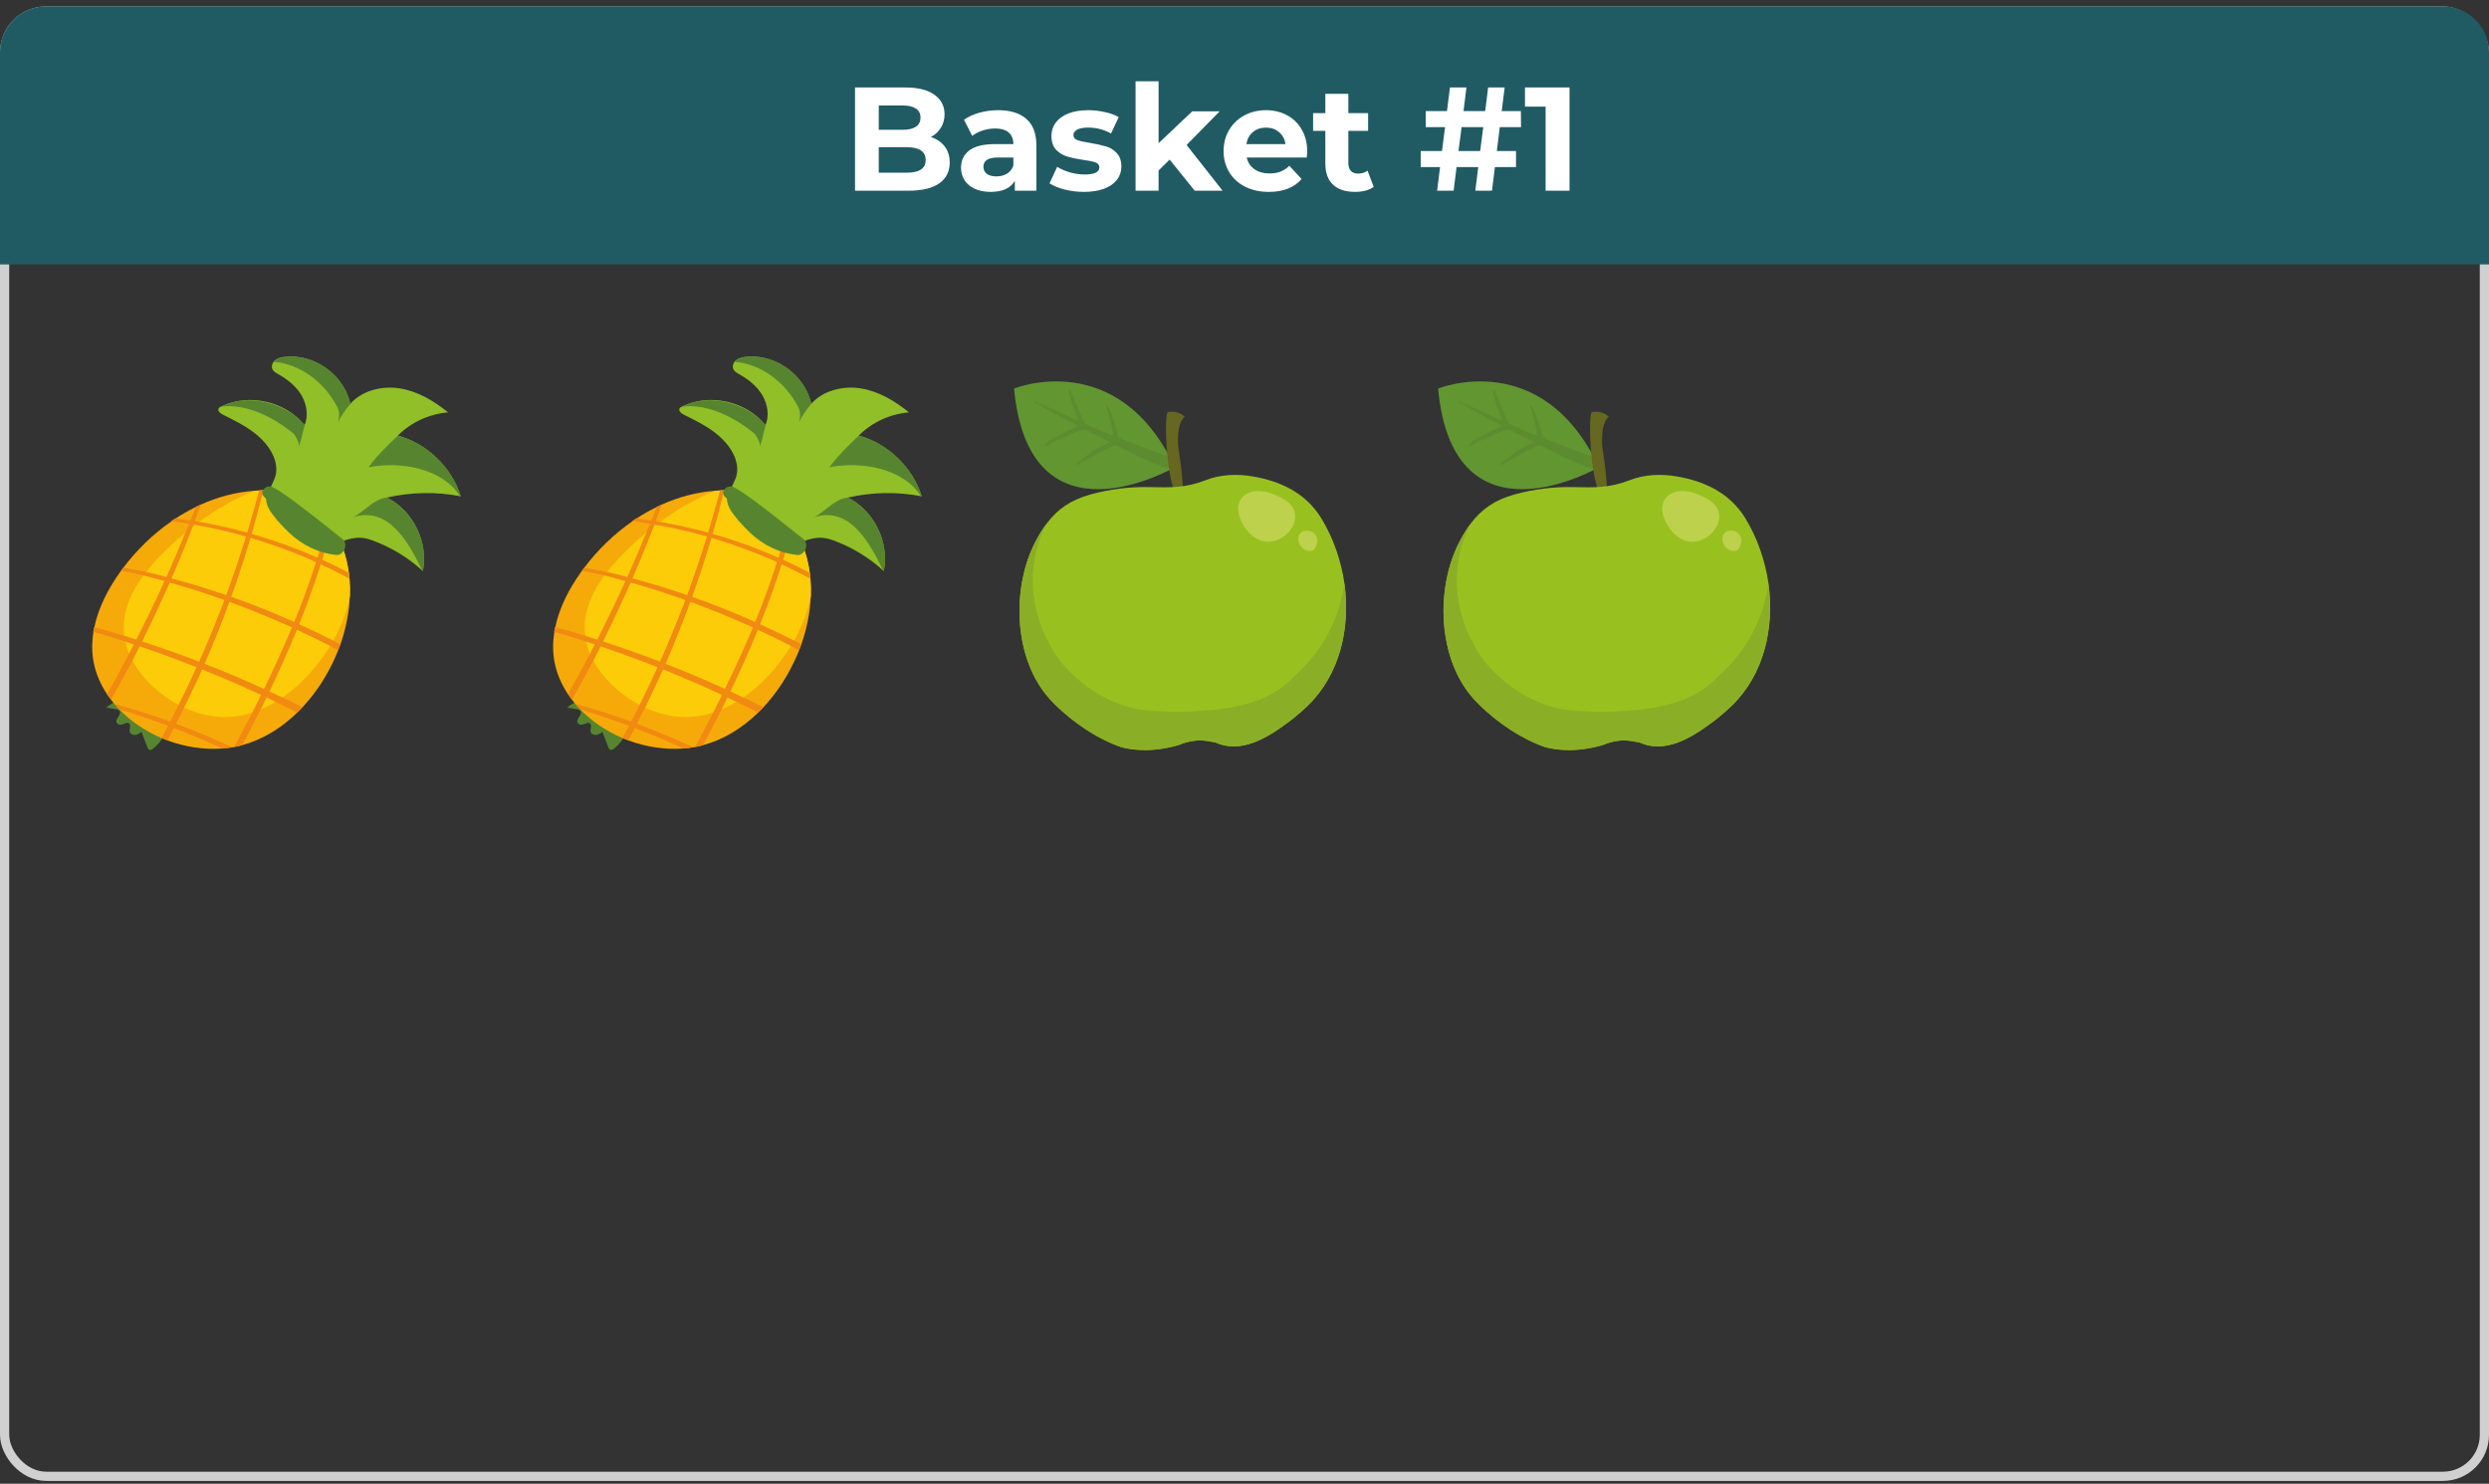 <svg width="270" height="161" viewBox="0 0 270 161" fill="none" xmlns="http://www.w3.org/2000/svg">
<rect x="0" y="0" width="270" height="161" fill="#333333" stroke="none"/>
<rect x="0.5" y="1.193" width="269" height="159" rx="4.5" stroke="#D0D0D0"/>
<path d="M0 5.693C0 2.932 2.239 0.693 5 0.693H265C267.761 0.693 270 2.932 270 5.693V28.693H0V5.693Z" fill="#205B64"/>
<path d="M100.974 14.869C101.614 15.072 102.115 15.413 102.478 15.893C102.841 16.363 103.022 16.944 103.022 17.637C103.022 18.619 102.638 19.376 101.87 19.909C101.113 20.432 100.003 20.693 98.542 20.693H92.75V9.493H98.222C99.587 9.493 100.633 9.755 101.358 10.277C102.094 10.8 102.462 11.509 102.462 12.405C102.462 12.949 102.329 13.435 102.062 13.861C101.806 14.288 101.443 14.624 100.974 14.869ZM95.326 11.445V14.085H97.902C98.542 14.085 99.027 13.973 99.358 13.749C99.689 13.525 99.854 13.195 99.854 12.757C99.854 12.32 99.689 11.995 99.358 11.781C99.027 11.557 98.542 11.445 97.902 11.445H95.326ZM98.35 18.741C99.032 18.741 99.544 18.629 99.886 18.405C100.238 18.181 100.414 17.835 100.414 17.365C100.414 16.437 99.726 15.973 98.35 15.973H95.326V18.741H98.35ZM108.28 11.957C109.614 11.957 110.638 12.277 111.352 12.917C112.067 13.547 112.424 14.501 112.424 15.781V20.693H110.088V19.621C109.619 20.421 108.744 20.821 107.464 20.821C106.803 20.821 106.227 20.709 105.736 20.485C105.256 20.261 104.888 19.952 104.632 19.557C104.376 19.163 104.248 18.715 104.248 18.213C104.248 17.413 104.547 16.784 105.144 16.325C105.752 15.867 106.686 15.637 107.944 15.637H109.928C109.928 15.093 109.763 14.677 109.432 14.389C109.102 14.091 108.606 13.941 107.944 13.941C107.486 13.941 107.032 14.016 106.584 14.165C106.147 14.304 105.774 14.496 105.464 14.741L104.568 12.997C105.038 12.667 105.598 12.411 106.248 12.229C106.91 12.048 107.587 11.957 108.28 11.957ZM108.088 19.141C108.515 19.141 108.894 19.045 109.224 18.853C109.555 18.651 109.79 18.357 109.928 17.973V17.093H108.216C107.192 17.093 106.68 17.429 106.68 18.101C106.68 18.421 106.803 18.677 107.048 18.869C107.304 19.051 107.651 19.141 108.088 19.141ZM117.579 20.821C116.865 20.821 116.166 20.736 115.483 20.565C114.801 20.384 114.257 20.16 113.851 19.893L114.683 18.101C115.067 18.347 115.531 18.549 116.075 18.709C116.619 18.859 117.153 18.933 117.675 18.933C118.731 18.933 119.259 18.672 119.259 18.149C119.259 17.904 119.115 17.728 118.827 17.621C118.539 17.515 118.097 17.424 117.499 17.349C116.795 17.243 116.214 17.12 115.755 16.981C115.297 16.843 114.897 16.597 114.555 16.245C114.225 15.893 114.059 15.392 114.059 14.741C114.059 14.197 114.214 13.717 114.523 13.301C114.843 12.875 115.302 12.544 115.899 12.309C116.507 12.075 117.222 11.957 118.043 11.957C118.651 11.957 119.254 12.027 119.851 12.165C120.459 12.293 120.961 12.475 121.355 12.709L120.523 14.485C119.766 14.059 118.939 13.845 118.043 13.845C117.51 13.845 117.11 13.92 116.843 14.069C116.577 14.219 116.443 14.411 116.443 14.645C116.443 14.912 116.587 15.099 116.875 15.205C117.163 15.312 117.622 15.413 118.251 15.509C118.955 15.627 119.531 15.755 119.979 15.893C120.427 16.021 120.817 16.261 121.147 16.613C121.478 16.965 121.643 17.456 121.643 18.085C121.643 18.619 121.483 19.093 121.163 19.509C120.843 19.925 120.374 20.251 119.755 20.485C119.147 20.709 118.422 20.821 117.579 20.821ZM126.879 17.317L125.679 18.501V20.693H123.183V8.821H125.679V15.541L129.327 12.085H132.303L128.719 15.733L132.623 20.693H129.599L126.879 17.317ZM141.803 16.421C141.803 16.453 141.787 16.677 141.755 17.093H135.243C135.36 17.627 135.637 18.048 136.075 18.357C136.512 18.667 137.056 18.821 137.707 18.821C138.155 18.821 138.549 18.757 138.891 18.629C139.243 18.491 139.568 18.277 139.867 17.989L141.195 19.429C140.384 20.357 139.2 20.821 137.643 20.821C136.672 20.821 135.813 20.635 135.067 20.261C134.32 19.877 133.744 19.349 133.339 18.677C132.933 18.005 132.731 17.243 132.731 16.389C132.731 15.547 132.928 14.789 133.323 14.117C133.728 13.435 134.277 12.907 134.971 12.533C135.675 12.149 136.459 11.957 137.323 11.957C138.165 11.957 138.928 12.139 139.611 12.501C140.293 12.864 140.827 13.387 141.211 14.069C141.605 14.741 141.803 15.525 141.803 16.421ZM137.339 13.845C136.773 13.845 136.299 14.005 135.915 14.325C135.531 14.645 135.296 15.083 135.211 15.637H139.451C139.365 15.093 139.131 14.661 138.747 14.341C138.363 14.011 137.893 13.845 137.339 13.845ZM149.017 20.277C148.771 20.459 148.467 20.597 148.105 20.693C147.753 20.779 147.379 20.821 146.985 20.821C145.961 20.821 145.166 20.56 144.601 20.037C144.046 19.515 143.769 18.747 143.769 17.733V14.197H142.441V12.277H143.769V10.181H146.265V12.277H148.409V14.197H146.265V17.701C146.265 18.064 146.355 18.347 146.536 18.549C146.729 18.741 146.995 18.837 147.337 18.837C147.731 18.837 148.067 18.731 148.345 18.517L149.017 20.277ZM162.373 16.389H164.453V18.133H162.165L161.845 20.693H160.037L160.357 18.133H158.005L157.685 20.693H155.893L156.213 18.133H154.117V16.389H156.421L156.757 13.797H154.661V12.053H156.965L157.285 9.493H159.077L158.757 12.053H161.109L161.429 9.493H163.221L162.901 12.053H164.981L164.997 13.797H162.693L162.373 16.389ZM160.565 16.389L160.901 13.797H158.549L158.213 16.389H160.565ZM170.257 9.493V20.693H167.664V11.573H165.425V9.493H170.257Z" fill="white"/>
<g clip-path="url(#clip0_12_354)">
<path d="M13.262 75.838C12.618 76.042 12.017 76.364 11.502 76.793C11.877 76.825 12.242 76.889 12.607 76.965C12.736 76.997 12.875 77.029 12.961 77.136C13.251 77.512 12.435 78.016 12.661 78.434C12.747 78.606 12.972 78.649 13.154 78.628C13.337 78.595 13.508 78.51 13.691 78.456C13.777 78.434 13.863 78.424 13.938 78.456C14.098 78.52 14.141 78.735 14.109 78.907C14.088 79.078 14.023 79.261 14.077 79.422C14.152 79.658 14.431 79.776 14.689 79.743C14.946 79.711 15.15 79.561 15.354 79.422C15.558 79.958 15.762 80.495 15.966 81.031C16.019 81.181 16.105 81.353 16.266 81.374C16.384 81.396 16.491 81.321 16.577 81.256C17.081 80.87 17.489 80.376 17.779 79.808C17.929 79.518 18.026 79.121 17.779 78.896L13.262 75.838Z" fill="#57852F"/>
<path d="M32.821 76.738C32.639 76.931 32.446 77.124 32.253 77.317C30.525 79.002 28.486 80.257 26.265 80.858C25.976 80.933 25.686 81.008 25.386 81.062C25.321 81.073 25.268 81.083 25.203 81.094C24.849 81.159 24.484 81.201 24.119 81.223C22.102 81.362 20.064 81.051 18.165 80.343C17.95 80.268 17.735 80.182 17.521 80.085C16.63 79.71 15.783 79.238 14.978 78.691C14.259 78.197 13.572 77.628 12.961 76.995C12.768 76.791 12.575 76.588 12.403 76.373C12.285 76.234 12.156 76.083 12.049 75.933C11.899 75.729 11.748 75.525 11.609 75.322C10.922 74.291 10.418 73.144 10.171 71.931C9.946 70.815 9.956 69.678 10.139 68.562C10.171 68.39 10.203 68.219 10.235 68.047C10.686 65.901 11.759 63.841 13.047 62.049L13.111 61.963C13.197 61.856 13.272 61.738 13.358 61.631C14.817 59.688 16.587 57.961 18.583 56.577C18.733 56.48 18.873 56.373 19.023 56.276C19.731 55.815 20.471 55.386 21.223 55.021C21.405 54.935 21.598 54.839 21.78 54.753C23.615 53.927 25.568 53.401 27.585 53.251C27.682 53.24 27.789 53.24 27.886 53.229C27.961 53.229 28.047 53.219 28.122 53.219C28.261 53.208 28.411 53.208 28.551 53.208C31.598 53.176 33.798 54.098 35.611 56.556C35.74 56.727 35.868 56.91 35.986 57.092C35.997 57.103 35.997 57.113 36.008 57.113C37.006 58.626 37.596 60.343 37.832 62.146C37.864 62.36 37.886 62.575 37.907 62.789C37.961 63.412 37.971 64.034 37.95 64.667C37.886 66.416 37.532 68.197 36.931 69.914C36.856 70.118 36.781 70.332 36.695 70.536C36.62 70.729 36.544 70.922 36.459 71.105C35.568 73.186 34.334 75.118 32.821 76.738Z" fill="#F6AA0A"/>
<path d="M33.948 72.651C32.993 73.778 31.877 74.818 30.643 75.666C30.397 75.838 30.15 75.988 29.903 76.149C29.377 76.46 28.841 76.739 28.283 76.975C27.983 77.104 27.682 77.211 27.371 77.318C26.341 77.651 25.257 77.833 24.152 77.801C22.714 77.769 21.309 77.393 20 76.793C19.796 76.696 19.592 76.599 19.399 76.492C18.766 76.159 18.154 75.763 17.585 75.333C16.287 74.357 15.128 73.102 14.367 71.674C14.238 71.428 14.12 71.181 14.012 70.934C13.83 70.505 13.691 70.065 13.594 69.614C13.551 69.41 13.508 69.196 13.487 68.981C13.455 68.735 13.433 68.477 13.433 68.22C13.39 66.117 14.302 64.164 15.568 62.447C15.654 62.318 15.751 62.2 15.847 62.082C16.223 61.599 16.62 61.138 17.027 60.698C17.972 59.679 19.012 58.692 20.139 57.769C20.397 57.554 20.654 57.35 20.912 57.147C20.987 57.082 21.073 57.029 21.148 56.964C21.287 56.857 21.427 56.75 21.566 56.653C23.433 55.28 25.483 54.099 27.596 53.263C27.693 53.252 27.8 53.252 27.897 53.241C27.972 53.241 28.058 53.23 28.133 53.23C28.272 53.22 28.422 53.22 28.562 53.22C31.609 53.187 33.809 54.11 35.622 56.567C35.751 56.739 35.88 56.921 35.998 57.104C36.008 57.114 36.008 57.125 36.019 57.125C37.017 58.638 37.607 60.355 37.843 62.157C37.875 62.372 37.897 62.587 37.918 62.801C37.972 63.423 37.983 64.046 37.961 64.679C37.628 66.363 36.995 67.994 36.148 69.518C36.04 69.711 35.933 69.893 35.815 70.087C35.257 70.988 34.624 71.846 33.948 72.651Z" fill="#FCCC09"/>
<path d="M37.897 62.791C37.618 62.641 37.35 62.491 37.071 62.351C36.32 61.965 35.569 61.589 34.796 61.235C34.625 61.16 34.453 61.074 34.292 60.999C31.985 59.959 29.603 59.079 27.178 58.36C27.017 58.306 26.857 58.263 26.685 58.22C26.352 58.124 26.02 58.038 25.687 57.941C24.185 57.544 22.661 57.212 21.127 56.944C21.073 56.933 21.02 56.922 20.966 56.911C20.805 56.879 20.644 56.858 20.483 56.825C20.193 56.783 19.904 56.729 19.603 56.686C19.26 56.632 18.917 56.589 18.562 56.547C18.713 56.45 18.852 56.343 19.002 56.246C19.517 56.31 20.022 56.386 20.526 56.461C20.558 56.461 20.59 56.471 20.612 56.471C20.773 56.493 20.934 56.525 21.095 56.547C21.245 56.568 21.395 56.589 21.535 56.622C23.305 56.922 25.065 57.308 26.803 57.791C26.964 57.834 27.125 57.877 27.286 57.931C29.024 58.424 30.73 59.004 32.414 59.669C33.09 59.937 33.766 60.216 34.432 60.506C34.603 60.581 34.775 60.656 34.936 60.731C35.912 61.171 36.867 61.643 37.811 62.137C37.854 62.362 37.876 62.577 37.897 62.791Z" fill="#F18A10"/>
<path d="M36.684 70.547C36.395 70.397 36.094 70.236 35.804 70.086C34.624 69.474 33.422 68.895 32.221 68.337C32.092 68.283 31.974 68.219 31.845 68.165C31.781 68.133 31.727 68.112 31.663 68.079C29.442 67.071 27.189 66.148 24.903 65.311C24.721 65.247 24.538 65.182 24.345 65.107C22.628 64.496 20.89 63.927 19.141 63.423C18.895 63.348 18.648 63.283 18.401 63.208C18.219 63.154 18.026 63.101 17.843 63.047C17.092 62.833 16.32 62.629 15.547 62.436C14.742 62.242 13.927 62.071 13.111 61.942C13.197 61.835 13.272 61.717 13.358 61.609C13.476 61.631 13.594 61.642 13.712 61.663C14.42 61.77 15.129 61.91 15.826 62.06C16.566 62.221 17.307 62.403 18.036 62.607C18.219 62.661 18.412 62.704 18.594 62.757C19.045 62.886 19.506 63.004 19.957 63.133C21.502 63.573 23.026 64.056 24.538 64.571C24.721 64.635 24.903 64.7 25.096 64.764C25.579 64.936 26.062 65.107 26.545 65.29C28.358 65.966 30.15 66.695 31.91 67.489C32.092 67.575 32.274 67.65 32.457 67.736C33.691 68.305 34.925 68.895 36.137 69.506C36.405 69.635 36.663 69.775 36.92 69.914C36.845 70.129 36.759 70.333 36.684 70.547Z" fill="#F18A10"/>
<path d="M32.822 76.74C32.64 76.933 32.447 77.126 32.253 77.319C31.47 76.922 30.676 76.536 29.882 76.15C29.549 75.989 29.228 75.838 28.895 75.678C28.702 75.581 28.498 75.495 28.305 75.399C26.202 74.422 24.077 73.499 21.921 72.641C21.717 72.555 21.513 72.48 21.309 72.394C20.676 72.147 20.043 71.901 19.399 71.654C17.983 71.118 16.556 70.603 15.118 70.12C14.914 70.044 14.7 69.98 14.496 69.916C14.185 69.808 13.863 69.712 13.552 69.605C13.101 69.454 12.64 69.315 12.178 69.175C11.492 68.961 10.805 68.757 10.107 68.564C10.14 68.392 10.172 68.221 10.204 68.049C11.159 68.285 12.092 68.575 13.004 68.843C13.144 68.886 13.294 68.929 13.434 68.972C13.873 69.111 14.313 69.24 14.753 69.39C14.957 69.454 15.172 69.519 15.376 69.594C17.457 70.27 19.528 70.999 21.567 71.783C21.77 71.858 21.974 71.933 22.178 72.019C24.045 72.748 25.901 73.521 27.736 74.347C28.026 74.476 28.316 74.605 28.605 74.744C28.798 74.83 29.002 74.927 29.195 75.012C29.668 75.227 30.129 75.452 30.601 75.667C31.373 76.01 32.103 76.375 32.822 76.74Z" fill="#F18A10"/>
<path d="M25.204 81.084C24.85 81.149 24.485 81.192 24.12 81.213C22.393 80.419 20.644 79.689 18.863 79.003C18.648 78.917 18.433 78.842 18.219 78.756C17.532 78.499 16.835 78.252 16.148 78.016C15.097 77.651 14.034 77.308 12.972 76.986C12.779 76.782 12.586 76.578 12.414 76.363C12.425 76.363 12.435 76.374 12.446 76.374C14.474 76.943 16.491 77.587 18.476 78.305C18.691 78.38 18.905 78.466 19.12 78.541C21.169 79.314 23.208 80.162 25.204 81.084Z" fill="#F18A10"/>
<path d="M26.276 80.859C25.987 80.934 25.697 81.01 25.396 81.063C26.062 79.819 26.727 78.574 27.371 77.319C27.693 76.685 28.015 76.042 28.326 75.409C28.433 75.183 28.54 74.969 28.648 74.743C29.71 72.555 30.729 70.334 31.663 68.091C31.748 67.898 31.823 67.705 31.899 67.512C31.952 67.394 31.995 67.265 32.049 67.147C32.875 65.13 33.615 63.091 34.281 61.02C34.334 60.859 34.388 60.698 34.441 60.537C34.86 59.228 35.246 57.909 35.6 56.578C35.729 56.75 35.858 56.932 35.976 57.115C35.686 58.241 35.375 59.357 35.032 60.462C34.999 60.559 34.967 60.666 34.935 60.763C34.882 60.924 34.828 61.095 34.785 61.256C34.087 63.456 33.304 65.623 32.446 67.758C32.371 67.951 32.285 68.155 32.21 68.349C31.287 70.602 30.289 72.823 29.238 75.022C29.13 75.248 29.023 75.473 28.916 75.688C28.905 75.72 28.884 75.752 28.873 75.773C28.68 76.181 28.476 76.578 28.283 76.975C27.628 78.273 26.952 79.572 26.276 80.859Z" fill="#F18A10"/>
<path d="M18.165 80.333C17.951 80.258 17.736 80.172 17.521 80.076C17.758 79.636 17.994 79.207 18.219 78.767C18.294 78.617 18.38 78.466 18.455 78.305C18.766 77.694 19.077 77.082 19.388 76.471C20.064 75.119 20.708 73.756 21.331 72.383C21.427 72.179 21.513 71.975 21.61 71.771C22.511 69.743 23.358 67.694 24.152 65.612C24.217 65.441 24.281 65.269 24.346 65.097C24.41 64.926 24.474 64.754 24.539 64.572C25.311 62.469 26.03 60.355 26.685 58.209C26.727 58.069 26.77 57.93 26.813 57.791C26.856 57.64 26.91 57.49 26.953 57.329C27.36 55.956 27.758 54.582 28.122 53.198C28.262 53.188 28.412 53.188 28.552 53.188C28.509 53.348 28.466 53.509 28.433 53.681C28.09 55.108 27.715 56.514 27.307 57.93C27.264 58.069 27.221 58.209 27.178 58.359C27.167 58.402 27.157 58.445 27.135 58.488C26.513 60.602 25.826 62.694 25.086 64.765C25.021 64.936 24.957 65.119 24.893 65.29C24.067 67.555 23.176 69.786 22.21 71.996C22.125 72.2 22.028 72.415 21.931 72.619C21.577 73.424 21.202 74.228 20.826 75.022C20.547 75.602 20.268 76.181 19.989 76.76C19.7 77.351 19.399 77.941 19.099 78.531C19.024 78.681 18.938 78.842 18.863 78.992C18.637 79.454 18.401 79.894 18.165 80.333Z" fill="#F18A10"/>
<path d="M12.049 75.935C11.899 75.731 11.749 75.527 11.609 75.323C12.436 73.864 13.229 72.405 14.002 70.924C14.174 70.592 14.345 70.259 14.528 69.916C14.614 69.744 14.71 69.562 14.796 69.39C15.676 67.663 16.523 65.924 17.339 64.165C17.511 63.789 17.682 63.424 17.854 63.049C17.918 62.909 17.983 62.759 18.047 62.62C18.766 61.01 19.463 59.39 20.129 57.759C20.15 57.706 20.172 57.663 20.193 57.609C20.3 57.351 20.397 57.105 20.504 56.847C20.547 56.729 20.601 56.611 20.644 56.493C20.837 55.999 21.041 55.506 21.234 55.012C21.416 54.926 21.609 54.83 21.792 54.744C21.77 54.798 21.749 54.862 21.727 54.916C21.534 55.463 21.33 56.01 21.127 56.557C21.084 56.675 21.041 56.794 20.987 56.911C20.966 56.976 20.933 57.051 20.912 57.126C20.708 57.652 20.504 58.167 20.3 58.693C19.753 60.055 19.195 61.407 18.605 62.759C18.541 62.909 18.476 63.049 18.412 63.199C17.468 65.345 16.47 67.48 15.429 69.583C15.343 69.766 15.247 69.937 15.161 70.12C14.903 70.635 14.635 71.15 14.378 71.665C14.367 71.675 14.367 71.686 14.356 71.708C13.594 73.124 12.833 74.54 12.049 75.935Z" fill="#F18A10"/>
<path d="M40.375 58.629C39.012 58.124 38.208 58.371 36.856 58.811C35.504 59.262 34.645 58.553 33.401 57.942C32.274 57.384 31.233 56.923 30.289 56.064C28.851 54.755 28.926 53.704 29.688 52.159C30.461 50.592 29.549 48.833 28.39 47.674C27.21 46.483 25.654 45.732 24.152 44.98C23.894 44.852 23.583 44.584 23.712 44.326C23.765 44.219 23.873 44.165 23.98 44.111C26.984 42.642 30.954 43.521 33.036 46.139C33.476 45.099 33.272 43.854 32.693 42.877C32.113 41.901 31.19 41.172 30.203 40.614C29.946 40.474 29.677 40.324 29.549 40.056C29.398 39.723 29.57 39.305 29.849 39.079C30.139 38.854 30.514 38.768 30.879 38.725C34.055 38.35 37.328 40.689 37.993 43.822C39.302 42.352 41.448 41.837 43.39 42.148C45.332 42.459 47.081 43.511 48.605 44.745C46.566 44.916 44.602 45.817 43.154 47.266C46.33 48.135 48.991 50.71 49.978 53.854C47.338 53.339 44.592 53.393 41.974 53.993C44.817 55.42 46.491 58.854 45.868 61.965C44.291 60.506 42.403 59.369 40.375 58.629Z" fill="#90BF27"/>
<path d="M39.988 50.699C43.39 50.034 47.96 50.785 49.892 53.832C49.924 53.843 49.956 53.843 49.999 53.854C49.012 50.71 46.362 48.135 43.175 47.266C43.282 47.158 40.943 49.283 39.988 50.699Z" fill="#57852F"/>
<path d="M36.577 44.154C36.845 44.669 36.845 45.227 36.663 45.806C37.103 45.034 37.339 44.594 38.036 43.8C37.124 40.399 33.98 38.371 30.901 38.736C30.536 38.779 30.161 38.864 29.871 39.09C29.806 39.143 29.753 39.197 29.699 39.261C32.618 39.487 35.257 41.568 36.577 44.154Z" fill="#57852F"/>
<path d="M31.845 47.05C32.071 47.297 32.221 47.641 32.371 47.984C32.403 48.156 32.425 48.316 32.392 48.477C32.736 47.651 32.682 47.469 33.058 46.117C30.933 43.66 26.92 42.662 24.002 44.1C23.991 44.111 23.98 44.111 23.959 44.121C26.802 43.789 29.656 45.269 31.845 47.05Z" fill="#57852F"/>
<path d="M41.996 53.992C40.579 54.089 39.549 55.505 38.305 56.117C42.2 54.894 44.346 58.917 45.794 61.879C45.826 61.9 45.848 61.932 45.88 61.954C46.513 58.853 44.839 55.419 41.996 53.992Z" fill="#57852F"/>
<path d="M28.948 53.383C28.691 54.263 28.98 55.025 29.506 55.733C30.064 56.484 30.697 57.171 31.373 57.815C32.779 59.135 34.527 60.014 36.459 60.218C37.296 60.304 37.821 59.038 37.167 58.512C35.922 57.514 34.678 56.506 33.411 55.54C32.553 54.886 31.695 54.22 30.804 53.609C30.515 53.416 30.225 53.222 29.924 53.051C29.839 52.997 29.753 52.954 29.656 52.901C29.474 52.793 29.195 52.557 29.688 52.944C28.98 52.386 27.972 53.383 28.691 53.941C28.422 53.727 28.669 53.92 28.755 54.017C28.819 54.081 28.884 54.156 28.948 54.22C29.184 54.467 29.431 54.703 29.667 54.939C30.439 55.68 31.298 56.345 32.124 57.032C33.315 58.019 34.538 58.963 35.761 59.918C35.997 59.349 36.233 58.78 36.469 58.212C35.021 58.072 33.787 57.31 32.607 56.506C31.995 56.087 31.437 55.594 30.869 55.111C30.332 54.66 29.581 54.081 29.42 53.383C29.366 53.137 29.012 53.158 28.948 53.383Z" fill="#57852F"/>
</g>
<g clip-path="url(#clip1_12_354)">
<path d="M63.262 75.838C62.618 76.042 62.017 76.364 61.502 76.793C61.877 76.825 62.242 76.889 62.607 76.965C62.736 76.997 62.875 77.029 62.961 77.136C63.251 77.512 62.435 78.016 62.661 78.434C62.747 78.606 62.972 78.649 63.154 78.628C63.337 78.595 63.508 78.51 63.691 78.456C63.777 78.434 63.862 78.424 63.938 78.456C64.099 78.52 64.141 78.735 64.109 78.907C64.088 79.078 64.023 79.261 64.077 79.422C64.152 79.658 64.431 79.776 64.689 79.743C64.946 79.711 65.15 79.561 65.354 79.422C65.558 79.958 65.762 80.495 65.966 81.031C66.019 81.181 66.105 81.353 66.266 81.374C66.384 81.396 66.491 81.321 66.577 81.256C67.081 80.87 67.489 80.376 67.779 79.808C67.929 79.518 68.026 79.121 67.779 78.896L63.262 75.838Z" fill="#57852F"/>
<path d="M82.821 76.738C82.639 76.931 82.446 77.124 82.253 77.317C80.525 79.002 78.487 80.257 76.266 80.858C75.976 80.933 75.686 81.008 75.386 81.062C75.321 81.073 75.268 81.083 75.203 81.094C74.849 81.159 74.484 81.201 74.12 81.223C72.102 81.362 70.064 81.051 68.165 80.343C67.95 80.268 67.735 80.182 67.521 80.085C66.63 79.71 65.783 79.238 64.978 78.691C64.259 78.197 63.572 77.628 62.961 76.995C62.768 76.791 62.575 76.588 62.403 76.373C62.285 76.234 62.156 76.083 62.049 75.933C61.898 75.729 61.748 75.525 61.609 75.322C60.922 74.291 60.418 73.144 60.171 71.931C59.946 70.815 59.956 69.678 60.139 68.562C60.171 68.39 60.203 68.219 60.235 68.047C60.686 65.901 61.759 63.841 63.047 62.049L63.111 61.963C63.197 61.856 63.272 61.738 63.358 61.631C64.817 59.688 66.587 57.961 68.583 56.577C68.733 56.48 68.873 56.373 69.023 56.276C69.731 55.815 70.472 55.386 71.223 55.021C71.405 54.935 71.598 54.839 71.781 54.753C73.615 53.927 75.568 53.401 77.585 53.251C77.682 53.24 77.789 53.24 77.886 53.229C77.961 53.229 78.047 53.219 78.122 53.219C78.261 53.208 78.411 53.208 78.551 53.208C81.598 53.176 83.798 54.098 85.611 56.556C85.74 56.727 85.868 56.91 85.987 57.092C85.997 57.103 85.997 57.113 86.008 57.113C87.006 58.626 87.596 60.343 87.832 62.146C87.864 62.36 87.886 62.575 87.907 62.789C87.961 63.412 87.972 64.034 87.95 64.667C87.886 66.416 87.532 68.197 86.931 69.914C86.856 70.118 86.781 70.332 86.695 70.536C86.62 70.729 86.544 70.922 86.459 71.105C85.568 73.186 84.334 75.118 82.821 76.738Z" fill="#F6AA0A"/>
<path d="M83.948 72.651C82.993 73.778 81.877 74.818 80.643 75.666C80.397 75.838 80.15 75.988 79.903 76.149C79.377 76.46 78.841 76.739 78.283 76.975C77.983 77.104 77.682 77.211 77.371 77.318C76.341 77.651 75.257 77.833 74.152 77.801C72.714 77.769 71.309 77.393 70 76.793C69.796 76.696 69.592 76.599 69.399 76.492C68.766 76.159 68.154 75.763 67.585 75.333C66.287 74.357 65.128 73.102 64.367 71.674C64.238 71.428 64.12 71.181 64.013 70.934C63.83 70.505 63.691 70.065 63.594 69.614C63.551 69.41 63.508 69.196 63.487 68.981C63.455 68.735 63.433 68.477 63.433 68.22C63.39 66.117 64.302 64.164 65.568 62.447C65.654 62.318 65.751 62.2 65.847 62.082C66.223 61.599 66.62 61.138 67.028 60.698C67.972 59.679 69.013 58.692 70.139 57.769C70.397 57.554 70.654 57.35 70.912 57.147C70.987 57.082 71.073 57.029 71.148 56.964C71.287 56.857 71.427 56.75 71.566 56.653C73.433 55.28 75.483 54.099 77.596 53.263C77.693 53.252 77.8 53.252 77.897 53.241C77.972 53.241 78.058 53.23 78.133 53.23C78.272 53.22 78.422 53.22 78.562 53.22C81.609 53.187 83.809 54.11 85.622 56.567C85.751 56.739 85.879 56.921 85.998 57.104C86.008 57.114 86.008 57.125 86.019 57.125C87.017 58.638 87.607 60.355 87.843 62.157C87.875 62.372 87.897 62.587 87.918 62.801C87.972 63.423 87.983 64.046 87.961 64.679C87.628 66.363 86.995 67.994 86.148 69.518C86.04 69.711 85.933 69.893 85.815 70.087C85.257 70.988 84.624 71.846 83.948 72.651Z" fill="#FCCC09"/>
<path d="M87.897 62.791C87.618 62.641 87.35 62.491 87.071 62.351C86.32 61.965 85.569 61.589 84.796 61.235C84.625 61.16 84.453 61.074 84.292 60.999C81.985 59.959 79.603 59.079 77.178 58.36C77.017 58.306 76.856 58.263 76.685 58.22C76.352 58.124 76.02 58.038 75.687 57.941C74.185 57.544 72.661 57.212 71.127 56.944C71.073 56.933 71.02 56.922 70.966 56.911C70.805 56.879 70.644 56.858 70.483 56.825C70.193 56.783 69.904 56.729 69.603 56.686C69.26 56.632 68.917 56.589 68.562 56.547C68.713 56.45 68.852 56.343 69.002 56.246C69.517 56.31 70.022 56.386 70.526 56.461C70.558 56.461 70.59 56.471 70.612 56.471C70.773 56.493 70.934 56.525 71.095 56.547C71.245 56.568 71.395 56.589 71.535 56.622C73.305 56.922 75.065 57.308 76.803 57.791C76.964 57.834 77.125 57.877 77.286 57.931C79.024 58.424 80.73 59.004 82.414 59.669C83.09 59.937 83.766 60.216 84.432 60.506C84.603 60.581 84.775 60.656 84.936 60.731C85.912 61.171 86.867 61.643 87.811 62.137C87.854 62.362 87.876 62.577 87.897 62.791Z" fill="#F18A10"/>
<path d="M86.684 70.547C86.395 70.397 86.094 70.236 85.805 70.086C84.624 69.474 83.422 68.895 82.221 68.337C82.092 68.283 81.974 68.219 81.845 68.165C81.781 68.133 81.727 68.112 81.663 68.079C79.442 67.071 77.189 66.148 74.903 65.311C74.721 65.247 74.538 65.182 74.345 65.107C72.629 64.496 70.89 63.927 69.141 63.423C68.895 63.348 68.648 63.283 68.401 63.208C68.219 63.154 68.025 63.101 67.843 63.047C67.092 62.833 66.32 62.629 65.547 62.436C64.742 62.242 63.927 62.071 63.111 61.942C63.197 61.835 63.272 61.717 63.358 61.609C63.476 61.631 63.594 61.642 63.712 61.663C64.42 61.77 65.129 61.91 65.826 62.06C66.566 62.221 67.307 62.403 68.036 62.607C68.219 62.661 68.412 62.704 68.594 62.757C69.045 62.886 69.506 63.004 69.957 63.133C71.502 63.573 73.025 64.056 74.538 64.571C74.721 64.635 74.903 64.7 75.096 64.764C75.579 64.936 76.062 65.107 76.545 65.29C78.358 65.966 80.15 66.695 81.91 67.489C82.092 67.575 82.274 67.65 82.457 67.736C83.691 68.305 84.925 68.895 86.137 69.506C86.405 69.635 86.663 69.775 86.92 69.914C86.845 70.129 86.759 70.333 86.684 70.547Z" fill="#F18A10"/>
<path d="M82.822 76.74C82.64 76.933 82.447 77.126 82.253 77.319C81.47 76.922 80.676 76.536 79.882 76.15C79.549 75.989 79.228 75.838 78.895 75.678C78.702 75.581 78.498 75.495 78.305 75.399C76.202 74.422 74.077 73.499 71.921 72.641C71.717 72.555 71.513 72.48 71.309 72.394C70.676 72.147 70.043 71.901 69.399 71.654C67.983 71.118 66.556 70.603 65.118 70.12C64.914 70.044 64.7 69.98 64.496 69.916C64.185 69.808 63.863 69.712 63.552 69.605C63.101 69.454 62.64 69.315 62.178 69.175C61.492 68.961 60.805 68.757 60.107 68.564C60.14 68.392 60.172 68.221 60.204 68.049C61.159 68.285 62.092 68.575 63.004 68.843C63.144 68.886 63.294 68.929 63.434 68.972C63.873 69.111 64.313 69.24 64.753 69.39C64.957 69.454 65.172 69.519 65.376 69.594C67.457 70.27 69.528 70.999 71.567 71.783C71.77 71.858 71.974 71.933 72.178 72.019C74.045 72.748 75.901 73.521 77.736 74.347C78.026 74.476 78.316 74.605 78.605 74.744C78.798 74.83 79.002 74.927 79.195 75.012C79.668 75.227 80.129 75.452 80.601 75.667C81.374 76.01 82.103 76.375 82.822 76.74Z" fill="#F18A10"/>
<path d="M75.204 81.084C74.85 81.149 74.485 81.192 74.12 81.213C72.393 80.419 70.644 79.689 68.863 79.003C68.648 78.917 68.433 78.842 68.219 78.756C67.532 78.499 66.835 78.252 66.148 78.016C65.097 77.651 64.034 77.308 62.972 76.986C62.779 76.782 62.586 76.578 62.414 76.363C62.425 76.363 62.435 76.374 62.446 76.374C64.474 76.943 66.491 77.587 68.476 78.305C68.691 78.38 68.906 78.466 69.12 78.541C71.169 79.314 73.208 80.162 75.204 81.084Z" fill="#F18A10"/>
<path d="M76.276 80.859C75.987 80.934 75.697 81.01 75.397 81.063C76.062 79.819 76.727 78.574 77.371 77.319C77.693 76.685 78.014 76.042 78.326 75.409C78.433 75.183 78.54 74.969 78.648 74.743C79.71 72.555 80.729 70.334 81.663 68.091C81.748 67.898 81.823 67.705 81.899 67.512C81.952 67.394 81.995 67.265 82.049 67.147C82.875 65.13 83.615 63.091 84.281 61.02C84.334 60.859 84.388 60.698 84.442 60.537C84.86 59.228 85.246 57.909 85.6 56.578C85.729 56.75 85.858 56.932 85.976 57.115C85.686 58.241 85.375 59.357 85.032 60.462C84.999 60.559 84.967 60.666 84.935 60.763C84.882 60.924 84.828 61.095 84.785 61.256C84.088 63.456 83.304 65.623 82.446 67.758C82.371 67.951 82.285 68.155 82.21 68.349C81.287 70.602 80.289 72.823 79.238 75.022C79.13 75.248 79.023 75.473 78.916 75.688C78.905 75.72 78.884 75.752 78.873 75.773C78.68 76.181 78.476 76.578 78.283 76.975C77.628 78.273 76.952 79.572 76.276 80.859Z" fill="#F18A10"/>
<path d="M68.165 80.333C67.951 80.258 67.736 80.172 67.522 80.076C67.757 79.636 67.994 79.207 68.219 78.767C68.294 78.617 68.38 78.466 68.455 78.305C68.766 77.694 69.077 77.082 69.388 76.471C70.064 75.119 70.708 73.756 71.331 72.383C71.427 72.179 71.513 71.975 71.609 71.771C72.511 69.743 73.358 67.694 74.152 65.612C74.217 65.441 74.281 65.269 74.346 65.097C74.41 64.926 74.474 64.754 74.539 64.572C75.311 62.469 76.03 60.355 76.685 58.209C76.728 58.069 76.77 57.93 76.813 57.791C76.856 57.64 76.91 57.49 76.953 57.329C77.361 55.956 77.757 54.582 78.122 53.198C78.262 53.188 78.412 53.188 78.552 53.188C78.509 53.348 78.466 53.509 78.433 53.681C78.09 55.108 77.715 56.514 77.307 57.93C77.264 58.069 77.221 58.209 77.178 58.359C77.167 58.402 77.157 58.445 77.135 58.488C76.513 60.602 75.826 62.694 75.086 64.765C75.022 64.936 74.957 65.119 74.893 65.29C74.067 67.555 73.176 69.786 72.21 71.996C72.124 72.2 72.028 72.415 71.931 72.619C71.577 73.424 71.202 74.228 70.826 75.022C70.547 75.602 70.268 76.181 69.989 76.76C69.7 77.351 69.399 77.941 69.099 78.531C69.024 78.681 68.938 78.842 68.863 78.992C68.637 79.454 68.401 79.894 68.165 80.333Z" fill="#F18A10"/>
<path d="M62.049 75.935C61.899 75.731 61.749 75.527 61.609 75.323C62.436 73.864 63.23 72.405 64.002 70.924C64.174 70.592 64.345 70.259 64.528 69.916C64.614 69.744 64.71 69.562 64.796 69.39C65.676 67.663 66.523 65.924 67.339 64.165C67.511 63.789 67.682 63.424 67.854 63.049C67.918 62.909 67.983 62.759 68.047 62.62C68.766 61.01 69.463 59.39 70.129 57.759C70.15 57.706 70.172 57.663 70.193 57.609C70.3 57.351 70.397 57.105 70.504 56.847C70.547 56.729 70.601 56.611 70.644 56.493C70.837 55.999 71.041 55.506 71.234 55.012C71.416 54.926 71.609 54.83 71.792 54.744C71.77 54.798 71.749 54.862 71.727 54.916C71.534 55.463 71.33 56.01 71.126 56.557C71.084 56.675 71.041 56.794 70.987 56.911C70.966 56.976 70.933 57.051 70.912 57.126C70.708 57.652 70.504 58.167 70.3 58.693C69.753 60.055 69.195 61.407 68.605 62.759C68.541 62.909 68.476 63.049 68.412 63.199C67.468 65.345 66.47 67.48 65.429 69.583C65.343 69.766 65.247 69.937 65.161 70.12C64.903 70.635 64.635 71.15 64.378 71.665C64.367 71.675 64.367 71.686 64.356 71.708C63.594 73.124 62.833 74.54 62.049 75.935Z" fill="#F18A10"/>
<path d="M90.375 58.629C89.012 58.124 88.207 58.371 86.856 58.811C85.504 59.262 84.645 58.553 83.401 57.942C82.274 57.384 81.233 56.923 80.289 56.064C78.851 54.755 78.926 53.704 79.688 52.159C80.461 50.592 79.549 48.833 78.39 47.674C77.21 46.483 75.654 45.732 74.152 44.98C73.894 44.852 73.583 44.584 73.712 44.326C73.765 44.219 73.873 44.165 73.98 44.111C76.984 42.642 80.954 43.521 83.036 46.139C83.476 45.099 83.272 43.854 82.692 42.877C82.113 41.901 81.19 41.172 80.203 40.614C79.946 40.474 79.677 40.324 79.549 40.056C79.398 39.723 79.57 39.305 79.849 39.079C80.139 38.854 80.514 38.768 80.879 38.725C84.055 38.35 87.328 40.689 87.993 43.822C89.302 42.352 91.448 41.837 93.39 42.148C95.332 42.459 97.081 43.511 98.605 44.745C96.566 44.916 94.602 45.817 93.154 47.266C96.33 48.135 98.991 50.71 99.978 53.854C97.338 53.339 94.592 53.393 91.974 53.993C94.817 55.42 96.491 58.854 95.868 61.965C94.291 60.506 92.403 59.369 90.375 58.629Z" fill="#90BF27"/>
<path d="M89.988 50.699C93.39 50.034 97.96 50.785 99.892 53.832C99.924 53.843 99.956 53.843 99.999 53.854C99.012 50.71 96.362 48.135 93.175 47.266C93.282 47.158 90.943 49.283 89.988 50.699Z" fill="#57852F"/>
<path d="M86.577 44.154C86.845 44.669 86.845 45.227 86.663 45.806C87.103 45.034 87.339 44.594 88.036 43.8C87.124 40.399 83.98 38.371 80.901 38.736C80.536 38.779 80.161 38.864 79.871 39.09C79.806 39.143 79.753 39.197 79.699 39.261C82.618 39.487 85.257 41.568 86.577 44.154Z" fill="#57852F"/>
<path d="M81.845 47.05C82.071 47.297 82.221 47.641 82.371 47.984C82.403 48.156 82.425 48.316 82.392 48.477C82.736 47.651 82.682 47.469 83.058 46.117C80.933 43.66 76.92 42.662 74.002 44.1C73.991 44.111 73.98 44.111 73.959 44.121C76.802 43.789 79.656 45.269 81.845 47.05Z" fill="#57852F"/>
<path d="M91.996 53.992C90.579 54.089 89.549 55.505 88.305 56.117C92.2 54.894 94.346 58.917 95.794 61.879C95.826 61.9 95.848 61.932 95.88 61.954C96.513 58.853 94.839 55.419 91.996 53.992Z" fill="#57852F"/>
<path d="M78.948 53.383C78.691 54.263 78.98 55.025 79.506 55.733C80.064 56.484 80.697 57.171 81.373 57.815C82.778 59.135 84.527 60.014 86.459 60.218C87.296 60.304 87.821 59.038 87.167 58.512C85.922 57.514 84.678 56.506 83.412 55.54C82.553 54.886 81.695 54.22 80.804 53.609C80.514 53.416 80.225 53.222 79.924 53.051C79.839 52.997 79.753 52.954 79.656 52.901C79.474 52.793 79.195 52.557 79.688 52.944C78.98 52.386 77.972 53.383 78.691 53.941C78.422 53.727 78.669 53.92 78.755 54.017C78.819 54.081 78.884 54.156 78.948 54.22C79.184 54.467 79.431 54.703 79.667 54.939C80.439 55.68 81.298 56.345 82.124 57.032C83.315 58.019 84.538 58.963 85.761 59.918C85.997 59.349 86.233 58.78 86.469 58.212C85.021 58.072 83.787 57.31 82.607 56.506C81.995 56.087 81.437 55.594 80.869 55.111C80.332 54.66 79.581 54.081 79.42 53.383C79.367 53.137 79.012 53.158 78.948 53.383Z" fill="#57852F"/>
</g>
<g clip-path="url(#clip2_12_354)">
<path d="M127.442 50.698C127.442 50.698 111.654 59.899 110 42.161C110 42.161 121.274 37.581 127.442 50.698Z" fill="#619631"/>
<path d="M111.889 43.253C111.941 43.253 111.941 43.17 111.889 43.17C111.836 43.17 111.836 43.253 111.889 43.253Z" fill="#5D8C30"/>
<path d="M112.23 43.641C114.645 45.08 117.165 46.325 119.659 47.598C120.892 48.221 122.126 48.843 123.373 49.452C124.003 49.757 124.633 50.033 125.263 50.296C125.853 50.545 126.47 50.919 127.126 50.711C127.376 50.628 127.428 50.324 127.31 50.116C126.969 49.535 126.26 49.383 125.683 49.162C125.04 48.913 124.397 48.664 123.74 48.414C122.441 47.93 121.142 47.446 119.856 46.92C117.296 45.869 114.803 44.665 112.283 43.517C112.204 43.461 112.152 43.6 112.23 43.641Z" fill="#5D8C30"/>
<path d="M115.958 42.355C115.972 43.047 116.247 43.725 116.497 44.361C116.733 44.998 116.995 45.731 117.402 46.257C117.533 46.423 117.796 46.298 117.73 46.077C117.507 45.399 117.113 44.776 116.838 44.126C116.588 43.517 116.405 42.867 116.063 42.3C116.024 42.272 115.945 42.3 115.958 42.355Z" fill="#5D8C30"/>
<path d="M113.413 48.43C114.148 48.001 114.909 47.669 115.696 47.337C116.326 47.074 117.166 46.548 117.875 46.659C118.242 46.714 118.347 46.16 117.98 46.078C117.219 45.884 116.287 46.548 115.631 46.866C114.856 47.24 113.846 47.586 113.308 48.305C113.242 48.388 113.334 48.485 113.413 48.43Z" fill="#5D8C30"/>
<path d="M120 43.933C120.079 44.625 120.367 45.317 120.525 45.995C120.709 46.742 120.84 47.503 120.997 48.264C121.05 48.541 121.522 48.444 121.47 48.153C121.352 47.406 121.155 46.659 120.919 45.94C120.709 45.275 120.459 44.459 120.039 43.906C120.039 43.892 120 43.906 120 43.933Z" fill="#5D8C30"/>
<path d="M116.877 50.448C117.612 50.088 118.307 49.632 119.042 49.23C119.856 48.788 120.683 48.414 121.549 48.082C121.93 47.93 121.693 47.307 121.339 47.487C119.777 48.262 118.071 49.092 116.798 50.324C116.733 50.365 116.811 50.476 116.877 50.448Z" fill="#5D8C30"/>
<path d="M126.694 44.721C127.337 44.583 128.032 44.763 128.518 45.206C127.77 45.925 127.783 47.156 127.783 48.125C127.783 48.761 128.794 53.867 127.967 53.825C126.575 53.756 126.195 44.832 126.694 44.721Z" fill="#666720"/>
<path d="M141.866 76.57C141.393 77.026 140.908 77.455 140.409 77.857C140.16 78.064 139.91 78.258 139.648 78.438C137.443 80.084 134.595 81.814 131.865 80.569C131.616 80.513 131.367 80.472 131.117 80.43C130.868 80.389 130.618 80.361 130.356 80.347C129.477 80.306 128.584 80.541 127.81 80.859C127.469 80.956 127.127 81.039 126.786 81.108C125.408 81.399 123.991 81.482 122.626 81.274C122.284 81.219 121.943 81.163 121.615 81.067C119.003 80.153 116.536 78.479 114.476 76.487C114.279 76.279 114.069 76.072 113.885 75.864C109.961 71.547 109.685 63.896 112.297 58.832C112.691 58.057 113.111 57.365 113.57 56.77C114.725 55.249 116.142 54.252 118.282 53.657C120.381 53.076 122.56 52.8 124.726 52.855C126.957 52.91 128.676 52.938 130.737 52.122C132.377 51.471 134.162 51.402 135.881 51.693C138.952 52.218 141.656 53.505 143.336 56.245C144.622 58.348 145.475 60.797 145.843 63.315C146.499 68.116 145.37 73.166 141.866 76.57Z" fill="#98C11F"/>
<path d="M141.866 76.571C141.393 77.027 140.908 77.456 140.409 77.857C140.16 78.065 139.91 78.259 139.648 78.439C137.443 80.085 134.595 81.814 131.865 80.569C131.616 80.514 131.367 80.472 131.117 80.431C130.868 80.389 130.618 80.362 130.356 80.348C129.477 80.306 128.584 80.542 127.81 80.86C127.469 80.957 127.127 81.04 126.786 81.109C125.408 81.399 123.991 81.482 122.626 81.275C122.284 81.219 121.943 81.164 121.615 81.067C119.003 80.154 116.536 78.48 114.476 76.488C114.279 76.28 114.069 76.073 113.885 75.865C109.961 71.548 109.685 63.897 112.297 58.833C112.691 58.058 113.111 57.366 113.57 56.771C112.336 59.082 111.824 61.849 112.113 64.478C112.376 66.83 113.242 69.072 114.528 71.022C114.738 71.354 114.974 71.659 115.21 71.977C117.927 75.145 121.641 77.124 125.631 77.166C125.986 77.193 126.327 77.207 126.681 77.221C127.259 77.249 127.836 77.249 128.414 77.235C128.991 77.221 129.568 77.193 130.133 77.138C133.781 76.916 137.719 76.28 140.422 73.347C140.947 72.89 141.433 72.392 141.892 71.88C142.352 71.354 142.785 70.815 143.178 70.234C144.583 68.186 145.475 65.778 145.83 63.302C146.499 68.117 145.37 73.167 141.866 76.571Z" fill="#8AAF26"/>
<path d="M135.448 57.74C135.71 58.03 135.999 58.265 136.288 58.431C138.886 59.953 142.22 56.148 139.464 54.308C138.519 53.672 136.918 53.022 135.763 53.367C133.558 54.045 134.214 56.384 135.448 57.74Z" fill="#BDD14C"/>
<path d="M142.168 57.643C142.733 57.837 143.179 58.446 142.693 59.414C142.641 59.511 142.575 59.608 142.496 59.677C142.391 59.746 142.273 59.774 142.155 59.788C141.591 59.829 141.026 59.386 140.882 58.805C140.646 57.768 141.499 57.408 142.168 57.643Z" fill="#BDD14C"/>
</g>
<g clip-path="url(#clip3_12_354)">
<path d="M173.442 50.698C173.442 50.698 157.654 59.899 156 42.161C156 42.161 167.274 37.581 173.442 50.698Z" fill="#619631"/>
<path d="M157.889 43.253C157.941 43.253 157.941 43.17 157.889 43.17C157.836 43.17 157.836 43.253 157.889 43.253Z" fill="#5D8C30"/>
<path d="M158.23 43.641C160.645 45.08 163.165 46.325 165.659 47.598C166.892 48.221 168.126 48.843 169.373 49.452C170.003 49.757 170.633 50.033 171.263 50.296C171.853 50.545 172.47 50.919 173.126 50.711C173.376 50.628 173.428 50.324 173.31 50.116C172.969 49.535 172.26 49.383 171.683 49.162C171.04 48.913 170.397 48.664 169.74 48.414C168.441 47.93 167.142 47.446 165.856 46.92C163.296 45.869 160.803 44.665 158.283 43.517C158.204 43.461 158.152 43.6 158.23 43.641Z" fill="#5D8C30"/>
<path d="M161.958 42.355C161.972 43.047 162.247 43.725 162.497 44.361C162.733 44.998 162.995 45.731 163.402 46.257C163.533 46.423 163.796 46.298 163.73 46.077C163.507 45.399 163.113 44.776 162.838 44.126C162.588 43.517 162.405 42.867 162.063 42.3C162.024 42.272 161.945 42.3 161.958 42.355Z" fill="#5D8C30"/>
<path d="M159.413 48.43C160.148 48.001 160.909 47.669 161.696 47.337C162.326 47.074 163.166 46.548 163.875 46.659C164.242 46.714 164.347 46.16 163.98 46.078C163.219 45.884 162.287 46.548 161.631 46.866C160.856 47.24 159.846 47.586 159.308 48.305C159.242 48.388 159.334 48.485 159.413 48.43Z" fill="#5D8C30"/>
<path d="M166 43.933C166.079 44.625 166.367 45.317 166.525 45.995C166.709 46.742 166.84 47.503 166.997 48.264C167.05 48.541 167.522 48.444 167.47 48.153C167.352 47.406 167.155 46.659 166.919 45.94C166.709 45.275 166.459 44.459 166.039 43.906C166.039 43.892 166 43.906 166 43.933Z" fill="#5D8C30"/>
<path d="M162.877 50.448C163.612 50.088 164.307 49.632 165.042 49.23C165.856 48.788 166.683 48.414 167.549 48.082C167.93 47.93 167.693 47.307 167.339 47.487C165.777 48.262 164.071 49.092 162.798 50.324C162.733 50.365 162.811 50.476 162.877 50.448Z" fill="#5D8C30"/>
<path d="M172.694 44.721C173.337 44.583 174.032 44.763 174.518 45.206C173.77 45.925 173.783 47.156 173.783 48.125C173.783 48.761 174.794 53.867 173.967 53.825C172.575 53.756 172.195 44.832 172.694 44.721Z" fill="#666720"/>
<path d="M187.866 76.57C187.393 77.026 186.908 77.455 186.409 77.857C186.16 78.064 185.91 78.258 185.648 78.438C183.443 80.084 180.595 81.814 177.865 80.569C177.616 80.513 177.367 80.472 177.117 80.43C176.868 80.389 176.618 80.361 176.356 80.347C175.477 80.306 174.584 80.541 173.81 80.859C173.469 80.956 173.127 81.039 172.786 81.108C171.408 81.399 169.991 81.482 168.626 81.274C168.284 81.219 167.943 81.163 167.615 81.067C165.003 80.153 162.536 78.479 160.476 76.487C160.279 76.279 160.069 76.072 159.885 75.864C155.961 71.547 155.685 63.896 158.297 58.832C158.691 58.057 159.111 57.365 159.57 56.77C160.725 55.249 162.142 54.252 164.282 53.657C166.381 53.076 168.56 52.8 170.726 52.855C172.957 52.91 174.676 52.938 176.737 52.122C178.377 51.471 180.162 51.402 181.881 51.693C184.952 52.218 187.656 53.505 189.336 56.245C190.622 58.348 191.475 60.797 191.843 63.315C192.499 68.116 191.37 73.166 187.866 76.57Z" fill="#98C11F"/>
<path d="M187.866 76.571C187.393 77.027 186.908 77.456 186.409 77.857C186.16 78.065 185.91 78.259 185.648 78.439C183.443 80.085 180.595 81.814 177.865 80.569C177.616 80.514 177.367 80.472 177.117 80.431C176.868 80.389 176.618 80.362 176.356 80.348C175.477 80.306 174.584 80.542 173.81 80.86C173.469 80.957 173.127 81.04 172.786 81.109C171.408 81.399 169.991 81.482 168.626 81.275C168.284 81.219 167.943 81.164 167.615 81.067C165.003 80.154 162.536 78.48 160.476 76.488C160.279 76.28 160.069 76.073 159.885 75.865C155.961 71.548 155.685 63.897 158.297 58.833C158.691 58.058 159.111 57.366 159.57 56.771C158.336 59.082 157.824 61.849 158.113 64.478C158.376 66.83 159.242 69.072 160.528 71.022C160.738 71.354 160.974 71.659 161.21 71.977C163.927 75.145 167.641 77.124 171.631 77.166C171.986 77.193 172.327 77.207 172.681 77.221C173.259 77.249 173.836 77.249 174.414 77.235C174.991 77.221 175.568 77.193 176.133 77.138C179.781 76.916 183.719 76.28 186.422 73.347C186.947 72.89 187.433 72.392 187.892 71.88C188.352 71.354 188.785 70.815 189.178 70.234C190.583 68.186 191.475 65.778 191.83 63.302C192.499 68.117 191.37 73.167 187.866 76.571Z" fill="#8AAF26"/>
<path d="M181.448 57.74C181.71 58.03 181.999 58.265 182.288 58.431C184.886 59.953 188.22 56.148 185.464 54.308C184.519 53.672 182.918 53.022 181.763 53.367C179.558 54.045 180.214 56.384 181.448 57.74Z" fill="#BDD14C"/>
<path d="M188.168 57.643C188.733 57.837 189.179 58.446 188.693 59.414C188.641 59.511 188.575 59.608 188.496 59.677C188.391 59.746 188.273 59.774 188.155 59.788C187.591 59.829 187.026 59.386 186.882 58.805C186.646 57.768 187.499 57.408 188.168 57.643Z" fill="#BDD14C"/>
</g>
<defs>
<clipPath id="clip0_12_354">
<rect width="40" height="42.693" fill="white" transform="translate(10 38.693)"/>
</clipPath>
<clipPath id="clip1_12_354">
<rect width="40" height="42.693" fill="white" transform="translate(60 38.693)"/>
</clipPath>
<clipPath id="clip2_12_354">
<rect width="36" height="40" fill="white" transform="translate(110 41.386)"/>
</clipPath>
<clipPath id="clip3_12_354">
<rect width="36" height="40" fill="white" transform="translate(156 41.386)"/>
</clipPath>
</defs>
</svg>

